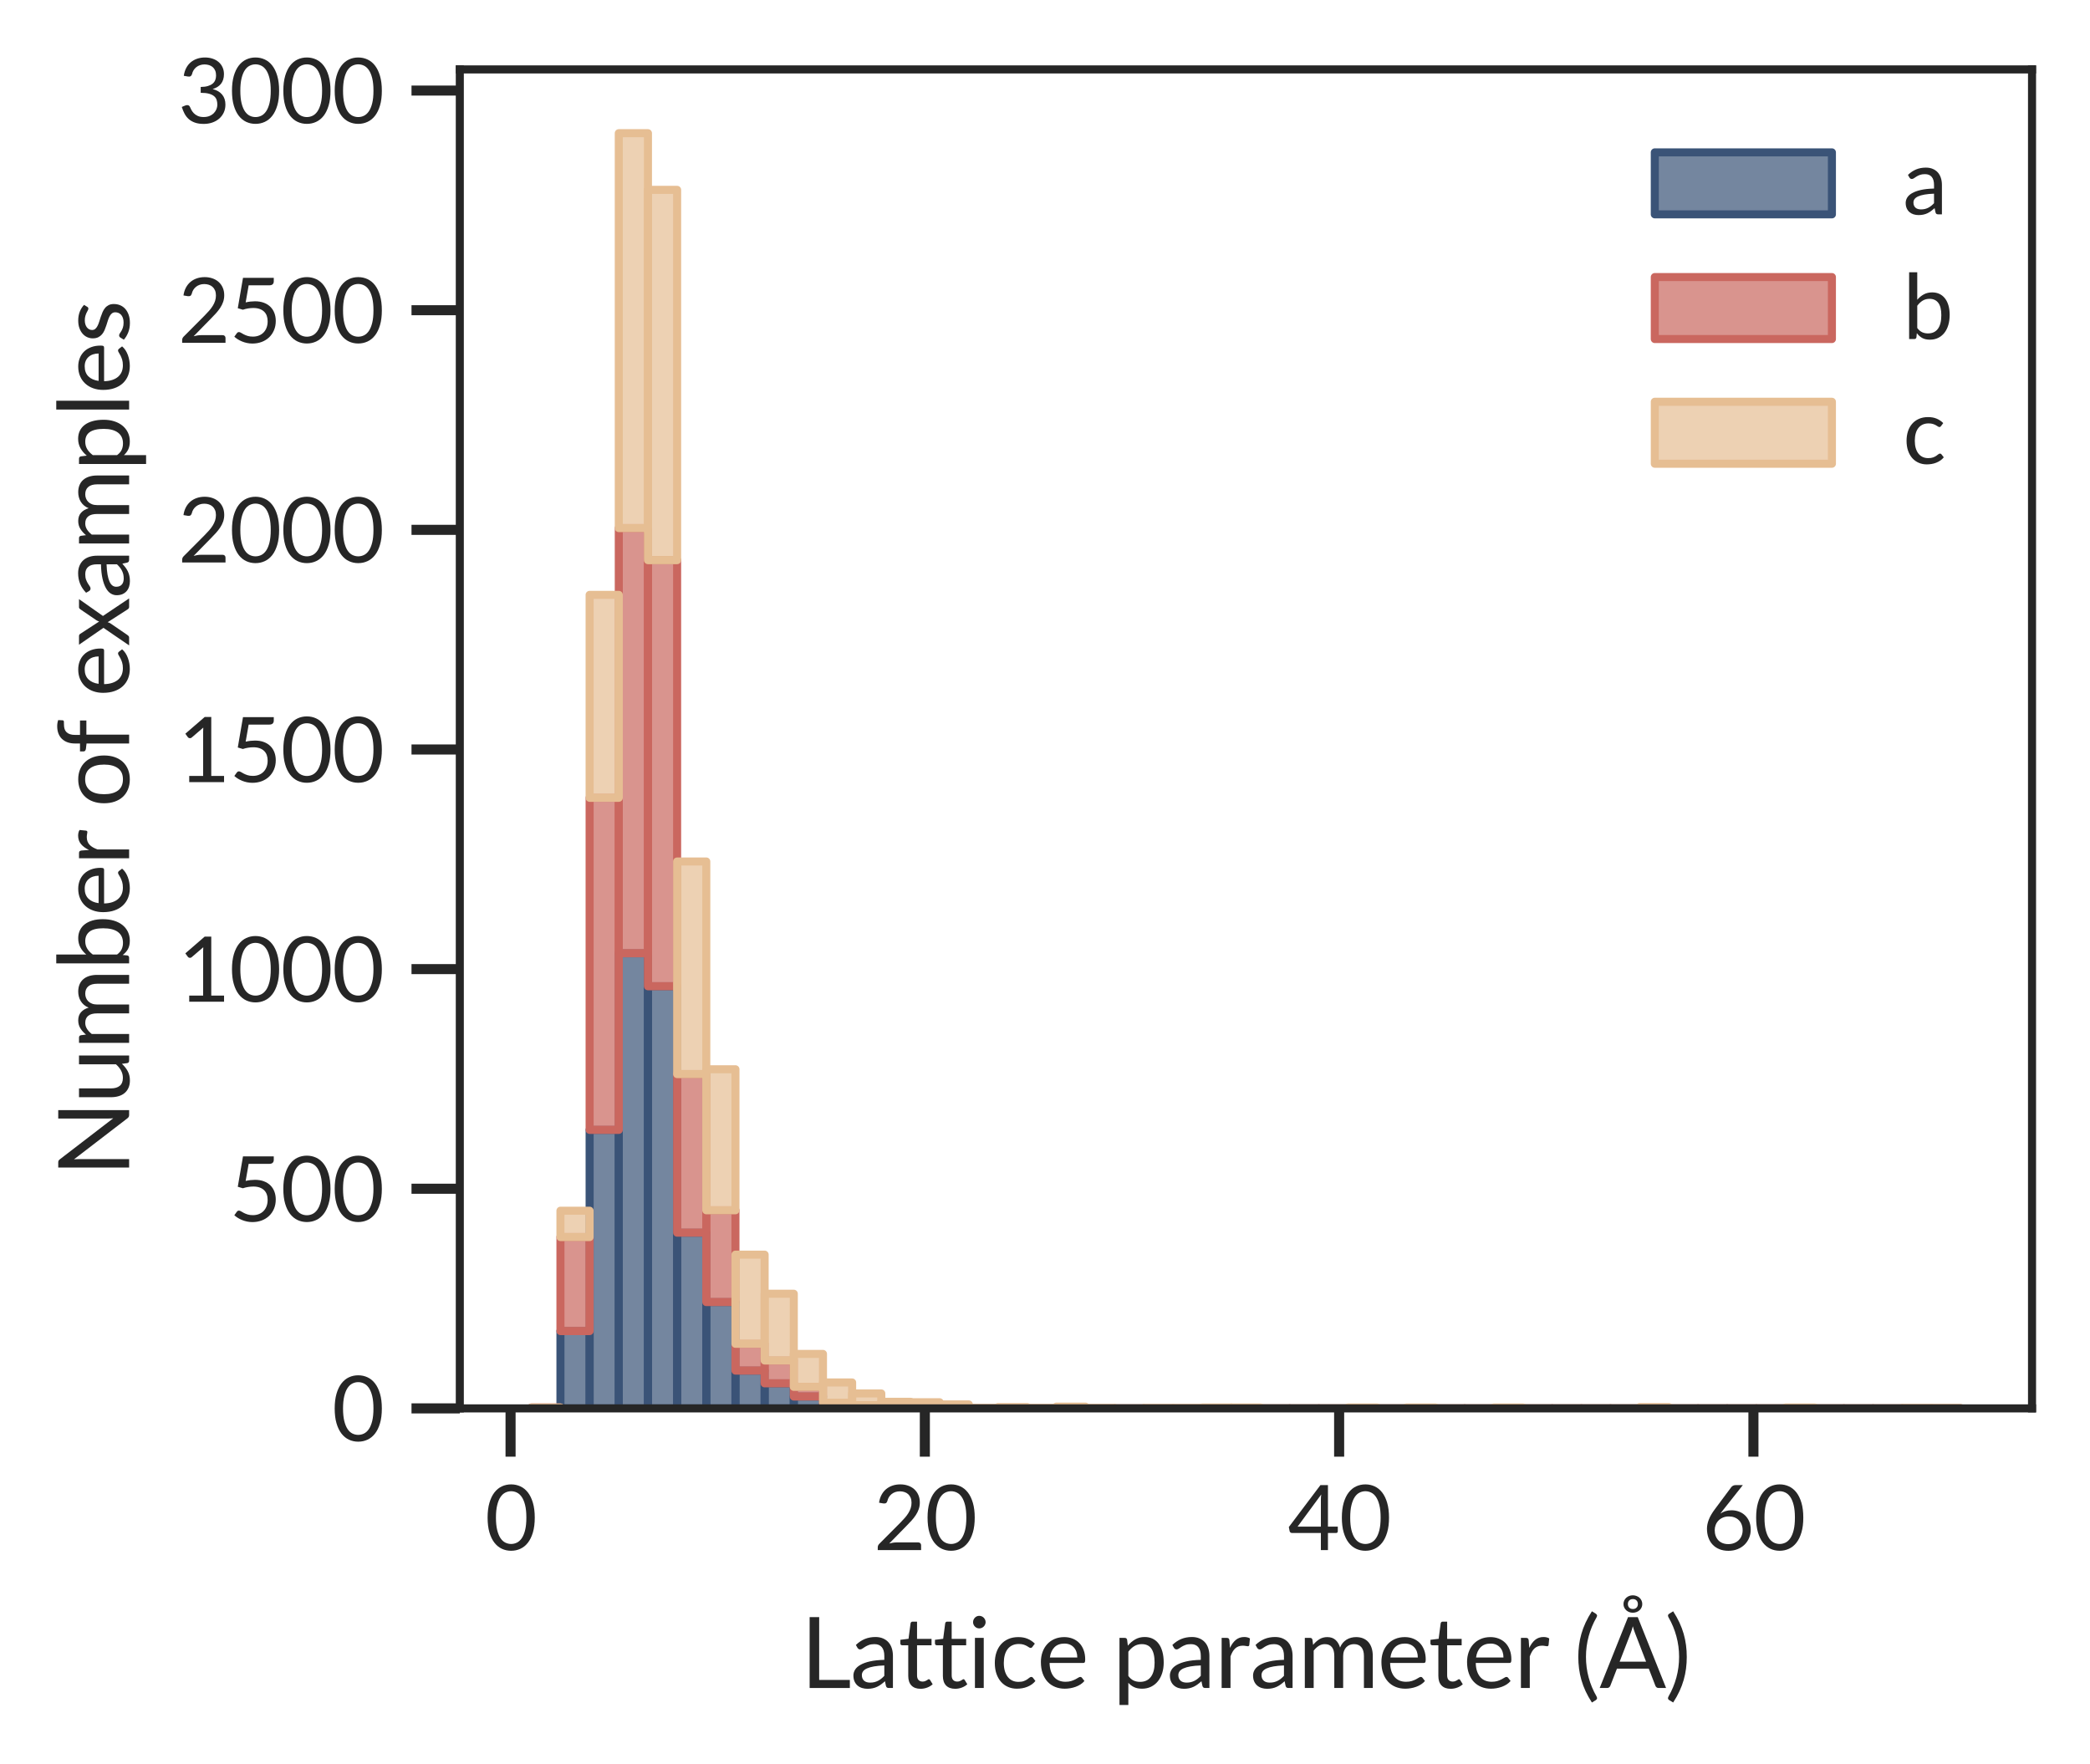 <?xml version="1.0" encoding="utf-8" standalone="no"?>
<!DOCTYPE svg PUBLIC "-//W3C//DTD SVG 1.1//EN"
  "http://www.w3.org/Graphics/SVG/1.1/DTD/svg11.dtd">
<svg xmlns:xlink="http://www.w3.org/1999/xlink" width="259.618pt" height="219.073pt" viewBox="0 0 259.618 219.073" xmlns="http://www.w3.org/2000/svg" version="1.1">
 <defs>
  <style type="text/css">*{stroke-linejoin: round; stroke-linecap: butt}</style>
 </defs>
 <g id="figure_1">
  <g id="patch_1">
   <path d="M 0 219.073 
L 259.618 219.073 
L 259.618 0 
L 0 0 
z
" style="fill: #ffffff"/>
  </g>
  <g id="axes_1">
   <g id="patch_2">
    <path d="M 57.117 174.944 
L 252.417 174.944 
L 252.417 8.624 
L 57.117 8.624 
z
" style="fill: #ffffff"/>
   </g>
   <g id="matplotlib.axis_1">
    <g id="xtick_1">
     <g id="line2d_1">
      <defs>
       <path id="me443a55cf1" d="M 0 0 
L 0 6 
" style="stroke: #262626; stroke-width: 1.25"/>
      </defs>
      <g>
       <use xlink:href="#me443a55cf1" x="63.422" y="174.944" style="fill: #262626; stroke: #262626; stroke-width: 1.25"/>
      </g>
     </g>
     <g id="text_1">
      <!-- 0 -->
      <g style="fill: #262626" transform="translate(60.232 192.546) scale(0.11 -0.11)">
       <defs>
        <path id="Lato-Regular-30" d="M 3520 2291 
Q 3520 1690 3390 1250 
Q 3261 810 3037 522 
Q 2813 234 2507 93 
Q 2202 -48 1853 -48 
Q 1501 -48 1198 93 
Q 896 234 672 522 
Q 448 810 320 1250 
Q 192 1690 192 2291 
Q 192 2893 320 3334 
Q 448 3776 672 4065 
Q 896 4355 1198 4496 
Q 1501 4637 1853 4637 
Q 2202 4637 2507 4496 
Q 2813 4355 3037 4065 
Q 3261 3776 3390 3334 
Q 3520 2893 3520 2291 
z
M 2928 2291 
Q 2928 2816 2840 3173 
Q 2752 3530 2603 3747 
Q 2454 3965 2259 4059 
Q 2064 4154 1853 4154 
Q 1642 4154 1446 4059 
Q 1251 3965 1104 3747 
Q 957 3530 869 3173 
Q 781 2816 781 2291 
Q 781 1766 869 1411 
Q 957 1056 1104 838 
Q 1251 621 1446 526 
Q 1642 432 1853 432 
Q 2064 432 2259 526 
Q 2454 621 2603 838 
Q 2752 1056 2840 1411 
Q 2928 1766 2928 2291 
z
" transform="scale(0.016)"/>
       </defs>
       <use xlink:href="#Lato-Regular-30"/>
      </g>
     </g>
    </g>
    <g id="xtick_2">
     <g id="line2d_2">
      <g>
       <use xlink:href="#me443a55cf1" x="114.884" y="174.944" style="fill: #262626; stroke: #262626; stroke-width: 1.25"/>
      </g>
     </g>
     <g id="text_2">
      <!-- 20 -->
      <g style="fill: #262626" transform="translate(108.504 192.546) scale(0.11 -0.11)">
       <defs>
        <path id="Lato-Regular-32" d="M 1891 4637 
Q 2182 4637 2435 4550 
Q 2688 4464 2873 4299 
Q 3059 4134 3164 3897 
Q 3270 3661 3270 3360 
Q 3270 3104 3193 2885 
Q 3117 2666 2985 2467 
Q 2854 2269 2683 2080 
Q 2512 1891 2320 1699 
L 1110 464 
Q 1238 499 1369 520 
Q 1501 541 1622 541 
L 3158 541 
Q 3251 541 3305 486 
Q 3360 432 3360 346 
L 3360 0 
L 301 0 
L 301 195 
Q 301 256 326 320 
Q 352 384 406 438 
L 1875 1914 
Q 2058 2099 2208 2270 
Q 2358 2442 2464 2614 
Q 2570 2787 2627 2964 
Q 2685 3142 2685 3344 
Q 2685 3546 2621 3698 
Q 2557 3850 2446 3949 
Q 2336 4048 2185 4097 
Q 2035 4147 1862 4147 
Q 1686 4147 1539 4096 
Q 1392 4045 1278 3953 
Q 1165 3862 1088 3737 
Q 1011 3613 979 3462 
Q 941 3350 875 3313 
Q 810 3277 691 3293 
L 394 3344 
Q 438 3658 568 3899 
Q 698 4141 894 4304 
Q 1091 4467 1344 4552 
Q 1597 4637 1891 4637 
z
" transform="scale(0.016)"/>
       </defs>
       <use xlink:href="#Lato-Regular-32"/>
       <use xlink:href="#Lato-Regular-30" x="58"/>
      </g>
     </g>
    </g>
    <g id="xtick_3">
     <g id="line2d_3">
      <g>
       <use xlink:href="#me443a55cf1" x="166.347" y="174.944" style="fill: #262626; stroke: #262626; stroke-width: 1.25"/>
      </g>
     </g>
     <g id="text_3">
      <!-- 40 -->
      <g style="fill: #262626" transform="translate(159.967 192.546) scale(0.11 -0.11)">
       <defs>
        <path id="Lato-Regular-34" d="M 2835 1654 
L 3530 1654 
L 3530 1328 
Q 3530 1277 3499 1241 
Q 3469 1206 3405 1206 
L 2835 1206 
L 2835 0 
L 2336 0 
L 2336 1206 
L 301 1206 
Q 237 1206 190 1243 
Q 144 1280 131 1334 
L 74 1626 
L 2304 4586 
L 2835 4586 
L 2835 1654 
z
M 2336 3546 
Q 2336 3629 2341 3726 
Q 2346 3824 2362 3926 
L 691 1654 
L 2336 1654 
L 2336 3546 
z
" transform="scale(0.016)"/>
       </defs>
       <use xlink:href="#Lato-Regular-34"/>
       <use xlink:href="#Lato-Regular-30" x="58"/>
      </g>
     </g>
    </g>
    <g id="xtick_4">
     <g id="line2d_4">
      <g>
       <use xlink:href="#me443a55cf1" x="217.809" y="174.944" style="fill: #262626; stroke: #262626; stroke-width: 1.25"/>
      </g>
     </g>
     <g id="text_4">
      <!-- 60 -->
      <g style="fill: #262626" transform="translate(211.429 192.546) scale(0.11 -0.11)">
       <defs>
        <path id="Lato-Regular-36" d="M 1517 2867 
Q 1453 2790 1398 2716 
Q 1344 2643 1290 2573 
Q 1453 2685 1649 2747 
Q 1846 2810 2077 2810 
Q 2355 2810 2601 2718 
Q 2848 2627 3032 2452 
Q 3216 2278 3325 2024 
Q 3434 1770 3434 1443 
Q 3434 1126 3318 854 
Q 3203 582 2996 380 
Q 2790 179 2500 64 
Q 2211 -51 1862 -51 
Q 1517 -51 1235 59 
Q 954 170 757 373 
Q 560 576 453 865 
Q 346 1155 346 1514 
Q 346 1814 478 2155 
Q 611 2496 902 2883 
L 2067 4448 
Q 2112 4506 2190 4546 
Q 2269 4586 2371 4586 
L 2877 4586 
L 1517 2867 
z
M 893 1414 
Q 893 1194 957 1011 
Q 1021 829 1144 697 
Q 1267 566 1444 494 
Q 1622 422 1850 422 
Q 2080 422 2267 496 
Q 2454 570 2587 701 
Q 2720 832 2792 1011 
Q 2864 1190 2864 1402 
Q 2864 1626 2793 1806 
Q 2723 1987 2593 2113 
Q 2464 2240 2285 2307 
Q 2106 2374 1891 2374 
Q 1661 2374 1475 2296 
Q 1290 2218 1160 2085 
Q 1030 1952 961 1777 
Q 893 1603 893 1414 
z
" transform="scale(0.016)"/>
       </defs>
       <use xlink:href="#Lato-Regular-36"/>
       <use xlink:href="#Lato-Regular-30" x="58"/>
      </g>
     </g>
    </g>
    <g id="text_5">
     <!-- Lattice parameter $(\AA)$ -->
     <g style="fill: #262626" transform="translate(99.448 209.713) scale(0.12 -0.12)">
      <defs>
       <path id="Lato-Regular-4c" d="M 1203 522 
L 3187 522 
L 3187 0 
L 586 0 
L 586 4586 
L 1203 4586 
L 1203 522 
z
" transform="scale(0.016)"/>
       <path id="Lato-Regular-61" d="M 2512 0 
Q 2429 0 2384 27 
Q 2339 54 2314 134 
L 2250 438 
Q 2122 323 1998 232 
Q 1875 141 1742 78 
Q 1610 16 1458 -17 
Q 1306 -51 1120 -51 
Q 931 -51 764 1 
Q 598 54 475 160 
Q 352 266 280 427 
Q 208 589 208 810 
Q 208 1002 313 1179 
Q 419 1357 656 1494 
Q 893 1632 1273 1720 
Q 1654 1808 2208 1821 
L 2208 2074 
Q 2208 2451 2045 2644 
Q 1882 2838 1568 2838 
Q 1357 2838 1214 2785 
Q 1072 2733 968 2667 
Q 864 2602 789 2549 
Q 714 2496 640 2496 
Q 582 2496 540 2526 
Q 499 2557 470 2602 
L 368 2784 
Q 637 3043 947 3171 
Q 1258 3299 1635 3299 
Q 1907 3299 2118 3209 
Q 2330 3120 2474 2960 
Q 2618 2800 2691 2573 
Q 2765 2346 2765 2074 
L 2765 0 
L 2512 0 
z
M 1290 349 
Q 1440 349 1565 379 
Q 1690 410 1800 466 
Q 1910 522 2011 603 
Q 2112 685 2208 787 
L 2208 1459 
Q 1814 1446 1537 1396 
Q 1261 1347 1086 1267 
Q 912 1187 833 1078 
Q 755 970 755 835 
Q 755 707 796 614 
Q 838 522 910 462 
Q 982 403 1080 376 
Q 1178 349 1290 349 
z
" transform="scale(0.016)"/>
       <path id="Lato-Regular-74" d="M 1446 -51 
Q 1062 -51 856 163 
Q 650 378 650 781 
L 650 2765 
L 259 2765 
Q 208 2765 173 2795 
Q 138 2826 138 2890 
L 138 3117 
L 669 3184 
L 800 4186 
Q 810 4234 843 4264 
Q 877 4294 931 4294 
L 1219 4294 
L 1219 3178 
L 2157 3178 
L 2157 2765 
L 1219 2765 
L 1219 819 
Q 1219 614 1318 515 
Q 1418 416 1574 416 
Q 1664 416 1729 440 
Q 1795 464 1843 493 
Q 1891 522 1924 546 
Q 1958 570 1984 570 
Q 2029 570 2064 515 
L 2230 243 
Q 2083 106 1875 27 
Q 1667 -51 1446 -51 
z
" transform="scale(0.016)"/>
       <path id="Lato-Regular-69" d="M 1053 3242 
L 1053 0 
L 483 0 
L 483 3242 
L 1053 3242 
z
M 1174 4259 
Q 1174 4176 1140 4104 
Q 1107 4032 1051 3976 
Q 995 3920 920 3888 
Q 845 3856 762 3856 
Q 678 3856 606 3888 
Q 534 3920 480 3976 
Q 426 4032 394 4104 
Q 362 4176 362 4259 
Q 362 4342 394 4417 
Q 426 4493 480 4549 
Q 534 4605 606 4637 
Q 678 4669 762 4669 
Q 845 4669 920 4637 
Q 995 4605 1051 4549 
Q 1107 4493 1140 4417 
Q 1174 4342 1174 4259 
z
" transform="scale(0.016)"/>
       <path id="Lato-Regular-63" d="M 2707 2666 
Q 2682 2630 2656 2611 
Q 2630 2592 2586 2592 
Q 2538 2592 2480 2632 
Q 2422 2672 2337 2720 
Q 2253 2768 2129 2808 
Q 2006 2848 1827 2848 
Q 1587 2848 1404 2763 
Q 1222 2678 1099 2518 
Q 976 2358 913 2131 
Q 851 1904 851 1622 
Q 851 1328 918 1099 
Q 986 870 1109 715 
Q 1232 560 1406 478 
Q 1581 397 1798 397 
Q 2006 397 2140 446 
Q 2275 496 2363 557 
Q 2451 618 2510 667 
Q 2570 717 2627 717 
Q 2698 717 2736 662 
L 2896 454 
Q 2790 323 2656 230 
Q 2522 138 2366 75 
Q 2211 13 2041 -16 
Q 1872 -45 1696 -45 
Q 1392 -45 1131 67 
Q 870 179 678 392 
Q 486 605 377 915 
Q 269 1226 269 1622 
Q 269 1984 369 2291 
Q 470 2598 664 2820 
Q 858 3043 1141 3168 
Q 1424 3293 1792 3293 
Q 2134 3293 2395 3182 
Q 2656 3072 2858 2870 
L 2707 2666 
z
" transform="scale(0.016)"/>
       <path id="Lato-Regular-65" d="M 1779 3293 
Q 2070 3293 2318 3195 
Q 2566 3098 2747 2914 
Q 2928 2730 3030 2459 
Q 3133 2189 3133 1843 
Q 3133 1709 3104 1664 
Q 3075 1619 2995 1619 
L 829 1619 
Q 835 1312 912 1085 
Q 989 858 1123 706 
Q 1258 554 1443 478 
Q 1629 403 1859 403 
Q 2074 403 2229 452 
Q 2384 502 2496 560 
Q 2608 618 2683 667 
Q 2758 717 2813 717 
Q 2883 717 2922 662 
L 3082 454 
Q 2976 326 2829 232 
Q 2682 138 2514 77 
Q 2346 16 2166 -14 
Q 1987 -45 1811 -45 
Q 1475 -45 1192 68 
Q 909 182 702 401 
Q 496 621 381 944 
Q 266 1267 266 1686 
Q 266 2026 370 2320 
Q 474 2614 669 2830 
Q 864 3046 1145 3169 
Q 1427 3293 1779 3293 
z
M 1792 2874 
Q 1379 2874 1142 2635 
Q 906 2397 848 1974 
L 2621 1974 
Q 2621 2173 2565 2337 
Q 2509 2502 2401 2622 
Q 2294 2742 2140 2808 
Q 1987 2874 1792 2874 
z
" transform="scale(0.016)"/>
       <path id="Lato-Regular-20" transform="scale(0.016)"/>
       <path id="Lato-Regular-70" d="M 451 -1098 
L 451 3242 
L 794 3242 
Q 915 3242 944 3123 
L 992 2739 
Q 1200 2992 1469 3145 
Q 1738 3299 2083 3299 
Q 2365 3299 2592 3192 
Q 2819 3085 2979 2875 
Q 3139 2666 3225 2355 
Q 3312 2045 3312 1642 
Q 3312 1283 3216 974 
Q 3120 666 2939 440 
Q 2758 214 2497 84 
Q 2237 -45 1910 -45 
Q 1613 -45 1400 54 
Q 1187 154 1024 336 
L 1024 -1098 
L 451 -1098 
z
M 1898 2838 
Q 1619 2838 1409 2710 
Q 1200 2582 1024 2349 
L 1024 781 
Q 1178 570 1365 483 
Q 1552 397 1782 397 
Q 2237 397 2480 720 
Q 2723 1043 2723 1642 
Q 2723 1958 2667 2185 
Q 2611 2413 2505 2558 
Q 2400 2704 2246 2771 
Q 2093 2838 1898 2838 
z
" transform="scale(0.016)"/>
       <path id="Lato-Regular-72" d="M 451 0 
L 451 3242 
L 778 3242 
Q 870 3242 905 3206 
Q 941 3171 954 3085 
L 989 2592 
Q 1142 2925 1368 3112 
Q 1594 3299 1917 3299 
Q 2019 3299 2113 3276 
Q 2208 3254 2282 3206 
L 2240 2781 
Q 2221 2701 2144 2701 
Q 2099 2701 2012 2720 
Q 1926 2739 1818 2739 
Q 1664 2739 1542 2692 
Q 1421 2646 1326 2558 
Q 1232 2470 1158 2342 
Q 1085 2214 1024 2048 
L 1024 0 
L 451 0 
z
" transform="scale(0.016)"/>
       <path id="Lato-Regular-6d" d="M 451 0 
L 451 3242 
L 794 3242 
Q 915 3242 944 3123 
L 986 2790 
Q 1165 3011 1389 3152 
Q 1613 3293 1907 3293 
Q 2234 3293 2437 3110 
Q 2640 2928 2730 2618 
Q 2800 2794 2910 2922 
Q 3021 3050 3158 3133 
Q 3296 3216 3451 3254 
Q 3606 3293 3766 3293 
Q 4022 3293 4222 3211 
Q 4422 3130 4561 2973 
Q 4701 2816 4774 2587 
Q 4848 2358 4848 2064 
L 4848 0 
L 4275 0 
L 4275 2064 
Q 4275 2445 4108 2641 
Q 3942 2838 3629 2838 
Q 3488 2838 3361 2788 
Q 3235 2739 3139 2643 
Q 3043 2547 2987 2401 
Q 2931 2256 2931 2064 
L 2931 0 
L 2358 0 
L 2358 2064 
Q 2358 2454 2201 2646 
Q 2045 2838 1744 2838 
Q 1533 2838 1353 2724 
Q 1174 2611 1024 2416 
L 1024 0 
L 451 0 
z
" transform="scale(0.016)"/>
       <path id="Lato-Regular-28" d="M 784 2013 
Q 784 1328 958 681 
Q 1133 35 1469 -547 
Q 1520 -646 1494 -699 
Q 1469 -752 1421 -784 
L 1168 -938 
Q 928 -570 760 -208 
Q 592 154 488 518 
Q 384 883 336 1252 
Q 288 1622 288 2013 
Q 288 2400 336 2771 
Q 384 3142 488 3505 
Q 592 3869 760 4230 
Q 928 4592 1168 4963 
L 1421 4806 
Q 1469 4774 1494 4721 
Q 1520 4669 1469 4573 
Q 1133 3990 958 3344 
Q 784 2698 784 2013 
z
" transform="scale(0.016)"/>
       <path id="Lato-Regular-c5" d="M 19 0 
L 19 0 
z
M 4314 0 
L 3834 0 
Q 3750 0 3699 41 
Q 3648 83 3622 147 
L 3194 1254 
L 1136 1254 
L 707 147 
Q 688 90 633 45 
Q 579 0 499 0 
L 19 0 
L 1853 4586 
L 2480 4586 
L 4314 0 
z
M 1309 1702 
L 3021 1702 
L 2301 3568 
Q 2266 3651 2232 3760 
Q 2198 3869 2163 3994 
Q 2131 3869 2097 3758 
Q 2064 3648 2029 3565 
L 1309 1702 
z
M 1558 5430 
Q 1558 5555 1608 5660 
Q 1658 5766 1739 5840 
Q 1821 5914 1929 5955 
Q 2038 5997 2160 5997 
Q 2285 5997 2397 5955 
Q 2509 5914 2592 5840 
Q 2675 5766 2724 5660 
Q 2774 5555 2774 5430 
Q 2774 5306 2724 5203 
Q 2675 5101 2592 5027 
Q 2509 4954 2397 4912 
Q 2285 4870 2160 4870 
Q 2038 4870 1929 4912 
Q 1821 4954 1739 5027 
Q 1658 5101 1608 5203 
Q 1558 5306 1558 5430 
z
M 1843 5430 
Q 1843 5290 1929 5200 
Q 2016 5110 2170 5110 
Q 2314 5110 2402 5200 
Q 2490 5290 2490 5430 
Q 2490 5574 2402 5664 
Q 2314 5754 2170 5754 
Q 2016 5754 1929 5664 
Q 1843 5574 1843 5430 
z
" transform="scale(0.016)"/>
       <path id="Lato-Regular-29" d="M 925 2013 
Q 925 2698 750 3344 
Q 576 3990 240 4573 
Q 214 4621 208 4657 
Q 202 4694 211 4721 
Q 221 4749 241 4769 
Q 262 4790 288 4806 
L 541 4963 
Q 781 4592 949 4230 
Q 1117 3869 1221 3505 
Q 1325 3142 1373 2771 
Q 1421 2400 1421 2013 
Q 1421 1622 1373 1252 
Q 1325 883 1221 518 
Q 1117 154 949 -208 
Q 781 -570 541 -938 
L 288 -784 
Q 262 -768 241 -747 
Q 221 -726 211 -699 
Q 202 -672 208 -633 
Q 214 -595 240 -547 
Q 576 35 750 681 
Q 925 1328 925 2013 
z
" transform="scale(0.016)"/>
      </defs>
      <use xlink:href="#Lato-Regular-4c" transform="translate(0 0.297)"/>
      <use xlink:href="#Lato-Regular-61" transform="translate(51.35 0.297)"/>
      <use xlink:href="#Lato-Regular-74" transform="translate(101.05 0.297)"/>
      <use xlink:href="#Lato-Regular-74" transform="translate(136.9 0.297)"/>
      <use xlink:href="#Lato-Regular-69" transform="translate(172.75 0.297)"/>
      <use xlink:href="#Lato-Regular-63" transform="translate(196.75 0.297)"/>
      <use xlink:href="#Lato-Regular-65" transform="translate(244.5 0.297)"/>
      <use xlink:href="#Lato-Regular-20" transform="translate(297.3 0.297)"/>
      <use xlink:href="#Lato-Regular-70" transform="translate(322.9 0.297)"/>
      <use xlink:href="#Lato-Regular-61" transform="translate(378.95 0.297)"/>
      <use xlink:href="#Lato-Regular-72" transform="translate(428.65 0.297)"/>
      <use xlink:href="#Lato-Regular-61" transform="translate(465.05 0.297)"/>
      <use xlink:href="#Lato-Regular-6d" transform="translate(514.75 0.297)"/>
      <use xlink:href="#Lato-Regular-65" transform="translate(597 0.297)"/>
      <use xlink:href="#Lato-Regular-74" transform="translate(649.8 0.297)"/>
      <use xlink:href="#Lato-Regular-65" transform="translate(685.65 0.297)"/>
      <use xlink:href="#Lato-Regular-72" transform="translate(738.45 0.297)"/>
      <use xlink:href="#Lato-Regular-20" transform="translate(774.85 0.297)"/>
      <use xlink:href="#Lato-Regular-28" transform="translate(800.45 0.297)"/>
      <use xlink:href="#Lato-Regular-c5" transform="translate(826.9 0.297)"/>
      <use xlink:href="#Lato-Regular-29" transform="translate(894.6 0.297)"/>
     </g>
    </g>
   </g>
   <g id="matplotlib.axis_2">
    <g id="ytick_1">
     <g id="line2d_5">
      <defs>
       <path id="m52eb1e53ba" d="M 0 0 
L -6 0 
" style="stroke: #262626; stroke-width: 1.25"/>
      </defs>
      <g>
       <use xlink:href="#m52eb1e53ba" x="57.117" y="174.944" style="fill: #262626; stroke: #262626; stroke-width: 1.25"/>
      </g>
     </g>
     <g id="text_6">
      <!-- 0 -->
      <g style="fill: #262626" transform="translate(41.237 178.995) scale(0.11 -0.11)">
       <use xlink:href="#Lato-Regular-30"/>
      </g>
     </g>
    </g>
    <g id="ytick_2">
     <g id="line2d_6">
      <g>
       <use xlink:href="#m52eb1e53ba" x="57.117" y="147.662" style="fill: #262626; stroke: #262626; stroke-width: 1.25"/>
      </g>
     </g>
     <g id="text_7">
      <!-- 500 -->
      <g style="fill: #262626" transform="translate(28.477 151.713) scale(0.11 -0.11)">
       <defs>
        <path id="Lato-Regular-35" d="M 3142 4336 
Q 3142 4214 3067 4136 
Q 2992 4058 2810 4058 
L 1370 4058 
L 1158 2854 
Q 1341 2896 1502 2913 
Q 1664 2931 1818 2931 
Q 2176 2931 2451 2825 
Q 2726 2720 2910 2534 
Q 3094 2349 3188 2096 
Q 3283 1843 3283 1546 
Q 3283 1181 3156 886 
Q 3030 592 2808 382 
Q 2586 173 2285 61 
Q 1984 -51 1635 -51 
Q 1434 -51 1248 -11 
Q 1062 29 900 96 
Q 739 163 601 249 
Q 464 336 358 432 
L 534 675 
Q 592 758 685 758 
Q 749 758 829 708 
Q 909 659 1024 598 
Q 1139 538 1294 488 
Q 1450 438 1664 438 
Q 1904 438 2096 515 
Q 2288 592 2425 734 
Q 2563 877 2636 1075 
Q 2710 1274 2710 1520 
Q 2710 1734 2648 1907 
Q 2586 2080 2459 2201 
Q 2333 2323 2144 2390 
Q 1955 2458 1702 2458 
Q 1530 2458 1342 2429 
Q 1155 2400 960 2336 
L 602 2442 
L 970 4586 
L 3142 4586 
L 3142 4336 
z
" transform="scale(0.016)"/>
       </defs>
       <use xlink:href="#Lato-Regular-35"/>
       <use xlink:href="#Lato-Regular-30" x="58"/>
       <use xlink:href="#Lato-Regular-30" x="116"/>
      </g>
     </g>
    </g>
    <g id="ytick_3">
     <g id="line2d_7">
      <g>
       <use xlink:href="#m52eb1e53ba" x="57.117" y="120.38" style="fill: #262626; stroke: #262626; stroke-width: 1.25"/>
      </g>
     </g>
     <g id="text_8">
      <!-- 1000 -->
      <g style="fill: #262626" transform="translate(22.098 124.431) scale(0.11 -0.11)">
       <defs>
        <path id="Lato-Regular-31" d="M 800 435 
L 1782 435 
L 1782 3562 
Q 1782 3696 1792 3846 
L 976 3146 
Q 934 3110 892 3102 
Q 851 3094 816 3100 
Q 781 3107 750 3126 
Q 720 3146 704 3168 
L 525 3414 
L 1891 4595 
L 2355 4595 
L 2355 435 
L 3258 435 
L 3258 0 
L 800 0 
L 800 435 
z
" transform="scale(0.016)"/>
       </defs>
       <use xlink:href="#Lato-Regular-31"/>
       <use xlink:href="#Lato-Regular-30" x="58"/>
       <use xlink:href="#Lato-Regular-30" x="116"/>
       <use xlink:href="#Lato-Regular-30" x="174"/>
      </g>
     </g>
    </g>
    <g id="ytick_4">
     <g id="line2d_8">
      <g>
       <use xlink:href="#m52eb1e53ba" x="57.117" y="93.097" style="fill: #262626; stroke: #262626; stroke-width: 1.25"/>
      </g>
     </g>
     <g id="text_9">
      <!-- 1500 -->
      <g style="fill: #262626" transform="translate(22.098 97.149) scale(0.11 -0.11)">
       <use xlink:href="#Lato-Regular-31"/>
       <use xlink:href="#Lato-Regular-35" x="58"/>
       <use xlink:href="#Lato-Regular-30" x="116"/>
       <use xlink:href="#Lato-Regular-30" x="174"/>
      </g>
     </g>
    </g>
    <g id="ytick_5">
     <g id="line2d_9">
      <g>
       <use xlink:href="#m52eb1e53ba" x="57.117" y="65.815" style="fill: #262626; stroke: #262626; stroke-width: 1.25"/>
      </g>
     </g>
     <g id="text_10">
      <!-- 2000 -->
      <g style="fill: #262626" transform="translate(22.098 69.866) scale(0.11 -0.11)">
       <use xlink:href="#Lato-Regular-32"/>
       <use xlink:href="#Lato-Regular-30" x="58"/>
       <use xlink:href="#Lato-Regular-30" x="116"/>
       <use xlink:href="#Lato-Regular-30" x="174"/>
      </g>
     </g>
    </g>
    <g id="ytick_6">
     <g id="line2d_10">
      <g>
       <use xlink:href="#m52eb1e53ba" x="57.117" y="38.533" style="fill: #262626; stroke: #262626; stroke-width: 1.25"/>
      </g>
     </g>
     <g id="text_11">
      <!-- 2500 -->
      <g style="fill: #262626" transform="translate(22.098 42.584) scale(0.11 -0.11)">
       <use xlink:href="#Lato-Regular-32"/>
       <use xlink:href="#Lato-Regular-35" x="58"/>
       <use xlink:href="#Lato-Regular-30" x="116"/>
       <use xlink:href="#Lato-Regular-30" x="174"/>
      </g>
     </g>
    </g>
    <g id="ytick_7">
     <g id="line2d_11">
      <g>
       <use xlink:href="#m52eb1e53ba" x="57.117" y="11.251" style="fill: #262626; stroke: #262626; stroke-width: 1.25"/>
      </g>
     </g>
     <g id="text_12">
      <!-- 3000 -->
      <g style="fill: #262626" transform="translate(22.098 15.302) scale(0.11 -0.11)">
       <defs>
        <path id="Lato-Regular-33" d="M 1914 4637 
Q 2205 4637 2451 4553 
Q 2698 4470 2875 4316 
Q 3053 4163 3152 3945 
Q 3251 3728 3251 3462 
Q 3251 3245 3195 3073 
Q 3139 2902 3035 2772 
Q 2931 2643 2784 2553 
Q 2637 2464 2454 2410 
Q 2902 2291 3128 2012 
Q 3354 1734 3354 1315 
Q 3354 998 3234 745 
Q 3114 493 2906 315 
Q 2698 138 2421 43 
Q 2144 -51 1827 -51 
Q 1462 -51 1203 40 
Q 944 131 765 291 
Q 586 451 470 670 
Q 355 890 275 1146 
L 522 1248 
Q 618 1290 709 1270 
Q 800 1251 842 1165 
Q 883 1075 945 950 
Q 1008 826 1117 710 
Q 1226 595 1394 515 
Q 1562 435 1821 435 
Q 2061 435 2241 513 
Q 2422 592 2542 717 
Q 2662 842 2723 995 
Q 2784 1149 2784 1299 
Q 2784 1485 2736 1638 
Q 2688 1792 2557 1904 
Q 2426 2016 2197 2080 
Q 1968 2144 1610 2144 
L 1610 2557 
Q 1904 2560 2110 2621 
Q 2317 2682 2446 2787 
Q 2576 2893 2635 3040 
Q 2694 3187 2694 3366 
Q 2694 3565 2632 3712 
Q 2570 3859 2461 3955 
Q 2352 4051 2203 4099 
Q 2054 4147 1882 4147 
Q 1709 4147 1560 4096 
Q 1411 4045 1297 3953 
Q 1184 3862 1107 3737 
Q 1030 3613 998 3462 
Q 957 3350 894 3313 
Q 832 3277 714 3293 
L 416 3344 
Q 461 3658 589 3899 
Q 717 4141 913 4304 
Q 1110 4467 1364 4552 
Q 1619 4637 1914 4637 
z
" transform="scale(0.016)"/>
       </defs>
       <use xlink:href="#Lato-Regular-33"/>
       <use xlink:href="#Lato-Regular-30" x="58"/>
       <use xlink:href="#Lato-Regular-30" x="116"/>
       <use xlink:href="#Lato-Regular-30" x="174"/>
      </g>
     </g>
    </g>
    <g id="text_13">
     <!-- Number of examples -->
     <g style="fill: #262626" transform="translate(16.039 146.152) rotate(-90) scale(0.12 -0.12)">
      <defs>
       <path id="Lato-Regular-4e" d="M 906 4586 
Q 947 4586 976 4581 
Q 1005 4576 1027 4565 
Q 1050 4554 1072 4533 
Q 1094 4512 1120 4480 
L 3773 1027 
Q 3766 1110 3761 1188 
Q 3757 1267 3757 1338 
L 3757 4586 
L 4301 4586 
L 4301 0 
L 3990 0 
Q 3917 0 3867 25 
Q 3818 51 3770 112 
L 1117 3565 
Q 1123 3485 1126 3408 
Q 1130 3331 1130 3267 
L 1130 0 
L 586 0 
L 586 4586 
L 906 4586 
L 906 4586 
z
" transform="scale(0.016)"/>
       <path id="Lato-Regular-75" d="M 989 3242 
L 989 1174 
Q 989 806 1157 604 
Q 1325 403 1670 403 
Q 1920 403 2141 521 
Q 2362 640 2547 851 
L 2547 3242 
L 3117 3242 
L 3117 0 
L 2778 0 
Q 2656 0 2624 118 
L 2579 467 
Q 2368 234 2105 91 
Q 1843 -51 1504 -51 
Q 1238 -51 1035 37 
Q 832 125 694 285 
Q 557 445 488 672 
Q 419 899 419 1174 
L 419 3242 
L 989 3242 
z
" transform="scale(0.016)"/>
       <path id="Lato-Regular-62" d="M 451 0 
L 451 4714 
L 1024 4714 
L 1024 2771 
Q 1226 3011 1485 3152 
Q 1744 3293 2080 3293 
Q 2365 3293 2593 3184 
Q 2822 3075 2982 2868 
Q 3142 2662 3227 2368 
Q 3312 2074 3312 1706 
Q 3312 1312 3216 989 
Q 3120 666 2939 437 
Q 2758 208 2499 81 
Q 2240 -45 1917 -45 
Q 1597 -45 1377 75 
Q 1158 195 995 416 
L 966 122 
Q 941 0 819 0 
L 451 0 
z
M 1891 2838 
Q 1613 2838 1405 2710 
Q 1197 2582 1024 2349 
L 1024 781 
Q 1181 570 1368 483 
Q 1555 397 1779 397 
Q 2237 397 2480 720 
Q 2723 1043 2723 1683 
Q 2723 2278 2507 2558 
Q 2291 2838 1891 2838 
z
" transform="scale(0.016)"/>
       <path id="Lato-Regular-6f" d="M 1818 3293 
Q 2173 3293 2457 3174 
Q 2742 3056 2944 2838 
Q 3146 2621 3253 2312 
Q 3360 2003 3360 1622 
Q 3360 1238 3253 931 
Q 3146 624 2944 406 
Q 2742 189 2457 72 
Q 2173 -45 1818 -45 
Q 1459 -45 1172 72 
Q 886 189 684 406 
Q 483 624 376 931 
Q 269 1238 269 1622 
Q 269 2003 376 2312 
Q 483 2621 684 2838 
Q 886 3056 1172 3174 
Q 1459 3293 1818 3293 
z
M 1818 400 
Q 2298 400 2534 721 
Q 2771 1043 2771 1619 
Q 2771 2198 2534 2521 
Q 2298 2845 1818 2845 
Q 1574 2845 1393 2761 
Q 1213 2678 1093 2521 
Q 973 2365 913 2136 
Q 854 1907 854 1619 
Q 854 1043 1092 721 
Q 1331 400 1818 400 
z
" transform="scale(0.016)"/>
       <path id="Lato-Regular-66" d="M 662 0 
L 662 2755 
L 304 2797 
Q 237 2813 193 2846 
Q 150 2880 150 2944 
L 150 3178 
L 662 3178 
L 662 3491 
Q 662 3770 740 3986 
Q 819 4202 964 4350 
Q 1110 4499 1315 4576 
Q 1520 4653 1776 4653 
Q 1994 4653 2176 4589 
L 2163 4304 
Q 2157 4227 2078 4220 
Q 2000 4214 1869 4214 
Q 1722 4214 1602 4176 
Q 1482 4138 1395 4051 
Q 1309 3965 1262 3824 
Q 1216 3683 1216 3475 
L 1216 3178 
L 2150 3178 
L 2150 2765 
L 1235 2765 
L 1235 0 
L 662 0 
z
" transform="scale(0.016)"/>
       <path id="Lato-Regular-78" d="M 1210 1661 
L 118 3242 
L 666 3242 
Q 736 3242 768 3219 
Q 800 3197 826 3155 
L 1619 1939 
Q 1648 2029 1702 2118 
L 2400 3142 
Q 2429 3187 2462 3214 
Q 2496 3242 2544 3242 
L 3069 3242 
L 1978 1693 
L 3114 0 
L 2566 0 
Q 2496 0 2456 37 
Q 2416 74 2390 118 
L 1574 1389 
Q 1552 1296 1507 1222 
L 752 118 
Q 720 74 683 37 
Q 646 0 582 0 
L 74 0 
L 1210 1661 
z
" transform="scale(0.016)"/>
       <path id="Lato-Regular-6c" d="M 1040 4714 
L 1040 0 
L 470 0 
L 470 4714 
L 1040 4714 
z
" transform="scale(0.016)"/>
       <path id="Lato-Regular-73" d="M 2339 2707 
Q 2301 2637 2221 2637 
Q 2173 2637 2112 2672 
Q 2051 2707 1963 2750 
Q 1875 2794 1753 2830 
Q 1632 2867 1466 2867 
Q 1322 2867 1206 2830 
Q 1091 2794 1009 2730 
Q 928 2666 885 2581 
Q 842 2496 842 2397 
Q 842 2272 914 2189 
Q 986 2106 1104 2045 
Q 1222 1984 1372 1937 
Q 1523 1891 1681 1838 
Q 1840 1786 1990 1722 
Q 2141 1658 2259 1562 
Q 2378 1466 2450 1326 
Q 2522 1187 2522 992 
Q 2522 768 2442 577 
Q 2362 387 2205 248 
Q 2048 109 1821 29 
Q 1594 -51 1296 -51 
Q 957 -51 681 59 
Q 406 170 214 342 
L 349 560 
Q 374 602 409 624 
Q 445 646 499 646 
Q 557 646 621 601 
Q 685 557 776 502 
Q 867 448 998 403 
Q 1130 358 1325 358 
Q 1491 358 1616 401 
Q 1741 445 1824 518 
Q 1907 592 1947 688 
Q 1987 784 1987 893 
Q 1987 1027 1915 1115 
Q 1843 1203 1724 1265 
Q 1606 1328 1454 1374 
Q 1302 1421 1144 1472 
Q 986 1523 834 1588 
Q 682 1654 563 1753 
Q 445 1853 373 1998 
Q 301 2144 301 2352 
Q 301 2538 377 2709 
Q 454 2880 601 3009 
Q 749 3139 963 3216 
Q 1178 3293 1453 3293 
Q 1773 3293 2027 3192 
Q 2282 3091 2467 2915 
L 2339 2707 
z
" transform="scale(0.016)"/>
      </defs>
      <use xlink:href="#Lato-Regular-4e"/>
      <use xlink:href="#Lato-Regular-75" x="75.475"/>
      <use xlink:href="#Lato-Regular-6d" x="131.225"/>
      <use xlink:href="#Lato-Regular-62" x="213.475"/>
      <use xlink:href="#Lato-Regular-65" x="269.475"/>
      <use xlink:href="#Lato-Regular-72" x="322.275"/>
      <use xlink:href="#Lato-Regular-20" x="356.55"/>
      <use xlink:href="#Lato-Regular-6f" x="382.15"/>
      <use xlink:href="#Lato-Regular-66" x="437.725"/>
      <use xlink:href="#Lato-Regular-20" x="470.9"/>
      <use xlink:href="#Lato-Regular-65" x="496.5"/>
      <use xlink:href="#Lato-Regular-78" x="548.675"/>
      <use xlink:href="#Lato-Regular-61" x="598.475"/>
      <use xlink:href="#Lato-Regular-6d" x="648.175"/>
      <use xlink:href="#Lato-Regular-70" x="730.425"/>
      <use xlink:href="#Lato-Regular-6c" x="786.475"/>
      <use xlink:href="#Lato-Regular-65" x="810.075"/>
      <use xlink:href="#Lato-Regular-73" x="862.875"/>
     </g>
    </g>
   </g>
   <g id="patch_3">
    <path d="M 65.995 174.944 
L 69.618 174.944 
L 69.618 174.889 
L 65.995 174.889 
z
" clip-path="url(#p8c52621fd1)" style="fill: #3a5377; fill-opacity: 0.7; stroke: #3a5377; stroke-linejoin: miter"/>
   </g>
   <g id="patch_4">
    <path d="M 69.618 174.944 
L 73.242 174.944 
L 73.242 165.341 
L 69.618 165.341 
z
" clip-path="url(#p8c52621fd1)" style="fill: #3a5377; fill-opacity: 0.7; stroke: #3a5377; stroke-linejoin: miter"/>
   </g>
   <g id="patch_5">
    <path d="M 73.242 174.944 
L 76.865 174.944 
L 76.865 140.35 
L 73.242 140.35 
z
" clip-path="url(#p8c52621fd1)" style="fill: #3a5377; fill-opacity: 0.7; stroke: #3a5377; stroke-linejoin: miter"/>
   </g>
   <g id="patch_6">
    <path d="M 76.865 174.944 
L 80.488 174.944 
L 80.488 118.415 
L 76.865 118.415 
z
" clip-path="url(#p8c52621fd1)" style="fill: #3a5377; fill-opacity: 0.7; stroke: #3a5377; stroke-linejoin: miter"/>
   </g>
   <g id="patch_7">
    <path d="M 80.488 174.944 
L 84.112 174.944 
L 84.112 122.508 
L 80.488 122.508 
z
" clip-path="url(#p8c52621fd1)" style="fill: #3a5377; fill-opacity: 0.7; stroke: #3a5377; stroke-linejoin: miter"/>
   </g>
   <g id="patch_8">
    <path d="M 84.112 174.944 
L 87.735 174.944 
L 87.735 153.118 
L 84.112 153.118 
z
" clip-path="url(#p8c52621fd1)" style="fill: #3a5377; fill-opacity: 0.7; stroke: #3a5377; stroke-linejoin: miter"/>
   </g>
   <g id="patch_9">
    <path d="M 87.735 174.944 
L 91.358 174.944 
L 91.358 161.739 
L 87.735 161.739 
z
" clip-path="url(#p8c52621fd1)" style="fill: #3a5377; fill-opacity: 0.7; stroke: #3a5377; stroke-linejoin: miter"/>
   </g>
   <g id="patch_10">
    <path d="M 91.358 174.944 
L 94.982 174.944 
L 94.982 170.251 
L 91.358 170.251 
z
" clip-path="url(#p8c52621fd1)" style="fill: #3a5377; fill-opacity: 0.7; stroke: #3a5377; stroke-linejoin: miter"/>
   </g>
   <g id="patch_11">
    <path d="M 94.982 174.944 
L 98.605 174.944 
L 98.605 171.834 
L 94.982 171.834 
z
" clip-path="url(#p8c52621fd1)" style="fill: #3a5377; fill-opacity: 0.7; stroke: #3a5377; stroke-linejoin: miter"/>
   </g>
   <g id="patch_12">
    <path d="M 98.605 174.944 
L 102.229 174.944 
L 102.229 173.471 
L 98.605 173.471 
z
" clip-path="url(#p8c52621fd1)" style="fill: #3a5377; fill-opacity: 0.7; stroke: #3a5377; stroke-linejoin: miter"/>
   </g>
   <g id="patch_13">
    <path d="M 102.229 174.944 
L 105.852 174.944 
L 105.852 174.78 
L 102.229 174.78 
z
" clip-path="url(#p8c52621fd1)" style="fill: #3a5377; fill-opacity: 0.7; stroke: #3a5377; stroke-linejoin: miter"/>
   </g>
   <g id="patch_14">
    <path d="M 105.852 174.944 
L 109.475 174.944 
L 109.475 174.78 
L 105.852 174.78 
z
" clip-path="url(#p8c52621fd1)" style="fill: #3a5377; fill-opacity: 0.7; stroke: #3a5377; stroke-linejoin: miter"/>
   </g>
   <g id="patch_15">
    <path d="M 109.475 174.944 
L 113.099 174.944 
L 113.099 174.889 
L 109.475 174.889 
z
" clip-path="url(#p8c52621fd1)" style="fill: #3a5377; fill-opacity: 0.7; stroke: #3a5377; stroke-linejoin: miter"/>
   </g>
   <g id="patch_16">
    <path d="M 113.099 174.944 
L 116.722 174.944 
L 116.722 174.835 
L 113.099 174.835 
z
" clip-path="url(#p8c52621fd1)" style="fill: #3a5377; fill-opacity: 0.7; stroke: #3a5377; stroke-linejoin: miter"/>
   </g>
   <g id="patch_17">
    <path d="M 116.722 174.944 
L 120.345 174.944 
L 120.345 174.835 
L 116.722 174.835 
z
" clip-path="url(#p8c52621fd1)" style="fill: #3a5377; fill-opacity: 0.7; stroke: #3a5377; stroke-linejoin: miter"/>
   </g>
   <g id="patch_18">
    <path d="M 120.345 174.944 
L 123.969 174.944 
L 123.969 174.944 
L 120.345 174.944 
z
" clip-path="url(#p8c52621fd1)" style="fill: #3a5377; fill-opacity: 0.7; stroke: #3a5377; stroke-linejoin: miter"/>
   </g>
   <g id="patch_19">
    <path d="M 123.969 174.944 
L 127.592 174.944 
L 127.592 174.944 
L 123.969 174.944 
z
" clip-path="url(#p8c52621fd1)" style="fill: #3a5377; fill-opacity: 0.7; stroke: #3a5377; stroke-linejoin: miter"/>
   </g>
   <g id="patch_20">
    <path d="M 127.592 174.944 
L 131.216 174.944 
L 131.216 174.944 
L 127.592 174.944 
z
" clip-path="url(#p8c52621fd1)" style="fill: #3a5377; fill-opacity: 0.7; stroke: #3a5377; stroke-linejoin: miter"/>
   </g>
   <g id="patch_21">
    <path d="M 131.216 174.944 
L 134.839 174.944 
L 134.839 174.944 
L 131.216 174.944 
z
" clip-path="url(#p8c52621fd1)" style="fill: #3a5377; fill-opacity: 0.7; stroke: #3a5377; stroke-linejoin: miter"/>
   </g>
   <g id="patch_22">
    <path d="M 134.839 174.944 
L 138.462 174.944 
L 138.462 174.944 
L 134.839 174.944 
z
" clip-path="url(#p8c52621fd1)" style="fill: #3a5377; fill-opacity: 0.7; stroke: #3a5377; stroke-linejoin: miter"/>
   </g>
   <g id="patch_23">
    <path d="M 138.462 174.944 
L 142.086 174.944 
L 142.086 174.944 
L 138.462 174.944 
z
" clip-path="url(#p8c52621fd1)" style="fill: #3a5377; fill-opacity: 0.7; stroke: #3a5377; stroke-linejoin: miter"/>
   </g>
   <g id="patch_24">
    <path d="M 142.086 174.944 
L 145.709 174.944 
L 145.709 174.944 
L 142.086 174.944 
z
" clip-path="url(#p8c52621fd1)" style="fill: #3a5377; fill-opacity: 0.7; stroke: #3a5377; stroke-linejoin: miter"/>
   </g>
   <g id="patch_25">
    <path d="M 145.709 174.944 
L 149.332 174.944 
L 149.332 174.944 
L 145.709 174.944 
z
" clip-path="url(#p8c52621fd1)" style="fill: #3a5377; fill-opacity: 0.7; stroke: #3a5377; stroke-linejoin: miter"/>
   </g>
   <g id="patch_26">
    <path d="M 149.332 174.944 
L 152.956 174.944 
L 152.956 174.944 
L 149.332 174.944 
z
" clip-path="url(#p8c52621fd1)" style="fill: #3a5377; fill-opacity: 0.7; stroke: #3a5377; stroke-linejoin: miter"/>
   </g>
   <g id="patch_27">
    <path d="M 152.956 174.944 
L 156.579 174.944 
L 156.579 174.944 
L 152.956 174.944 
z
" clip-path="url(#p8c52621fd1)" style="fill: #3a5377; fill-opacity: 0.7; stroke: #3a5377; stroke-linejoin: miter"/>
   </g>
   <g id="patch_28">
    <path d="M 156.579 174.944 
L 160.203 174.944 
L 160.203 174.944 
L 156.579 174.944 
z
" clip-path="url(#p8c52621fd1)" style="fill: #3a5377; fill-opacity: 0.7; stroke: #3a5377; stroke-linejoin: miter"/>
   </g>
   <g id="patch_29">
    <path d="M 160.203 174.944 
L 163.826 174.944 
L 163.826 174.944 
L 160.203 174.944 
z
" clip-path="url(#p8c52621fd1)" style="fill: #3a5377; fill-opacity: 0.7; stroke: #3a5377; stroke-linejoin: miter"/>
   </g>
   <g id="patch_30">
    <path d="M 163.826 174.944 
L 167.449 174.944 
L 167.449 174.944 
L 163.826 174.944 
z
" clip-path="url(#p8c52621fd1)" style="fill: #3a5377; fill-opacity: 0.7; stroke: #3a5377; stroke-linejoin: miter"/>
   </g>
   <g id="patch_31">
    <path d="M 167.449 174.944 
L 171.073 174.944 
L 171.073 174.944 
L 167.449 174.944 
z
" clip-path="url(#p8c52621fd1)" style="fill: #3a5377; fill-opacity: 0.7; stroke: #3a5377; stroke-linejoin: miter"/>
   </g>
   <g id="patch_32">
    <path d="M 171.073 174.944 
L 174.696 174.944 
L 174.696 174.944 
L 171.073 174.944 
z
" clip-path="url(#p8c52621fd1)" style="fill: #3a5377; fill-opacity: 0.7; stroke: #3a5377; stroke-linejoin: miter"/>
   </g>
   <g id="patch_33">
    <path d="M 174.696 174.944 
L 178.319 174.944 
L 178.319 174.944 
L 174.696 174.944 
z
" clip-path="url(#p8c52621fd1)" style="fill: #3a5377; fill-opacity: 0.7; stroke: #3a5377; stroke-linejoin: miter"/>
   </g>
   <g id="patch_34">
    <path d="M 178.319 174.944 
L 181.943 174.944 
L 181.943 174.944 
L 178.319 174.944 
z
" clip-path="url(#p8c52621fd1)" style="fill: #3a5377; fill-opacity: 0.7; stroke: #3a5377; stroke-linejoin: miter"/>
   </g>
   <g id="patch_35">
    <path d="M 181.943 174.944 
L 185.566 174.944 
L 185.566 174.944 
L 181.943 174.944 
z
" clip-path="url(#p8c52621fd1)" style="fill: #3a5377; fill-opacity: 0.7; stroke: #3a5377; stroke-linejoin: miter"/>
   </g>
   <g id="patch_36">
    <path d="M 185.566 174.944 
L 189.19 174.944 
L 189.19 174.944 
L 185.566 174.944 
z
" clip-path="url(#p8c52621fd1)" style="fill: #3a5377; fill-opacity: 0.7; stroke: #3a5377; stroke-linejoin: miter"/>
   </g>
   <g id="patch_37">
    <path d="M 189.19 174.944 
L 192.813 174.944 
L 192.813 174.944 
L 189.19 174.944 
z
" clip-path="url(#p8c52621fd1)" style="fill: #3a5377; fill-opacity: 0.7; stroke: #3a5377; stroke-linejoin: miter"/>
   </g>
   <g id="patch_38">
    <path d="M 192.813 174.944 
L 196.436 174.944 
L 196.436 174.944 
L 192.813 174.944 
z
" clip-path="url(#p8c52621fd1)" style="fill: #3a5377; fill-opacity: 0.7; stroke: #3a5377; stroke-linejoin: miter"/>
   </g>
   <g id="patch_39">
    <path d="M 196.436 174.944 
L 200.06 174.944 
L 200.06 174.944 
L 196.436 174.944 
z
" clip-path="url(#p8c52621fd1)" style="fill: #3a5377; fill-opacity: 0.7; stroke: #3a5377; stroke-linejoin: miter"/>
   </g>
   <g id="patch_40">
    <path d="M 200.06 174.944 
L 203.683 174.944 
L 203.683 174.944 
L 200.06 174.944 
z
" clip-path="url(#p8c52621fd1)" style="fill: #3a5377; fill-opacity: 0.7; stroke: #3a5377; stroke-linejoin: miter"/>
   </g>
   <g id="patch_41">
    <path d="M 203.683 174.944 
L 207.306 174.944 
L 207.306 174.944 
L 203.683 174.944 
z
" clip-path="url(#p8c52621fd1)" style="fill: #3a5377; fill-opacity: 0.7; stroke: #3a5377; stroke-linejoin: miter"/>
   </g>
   <g id="patch_42">
    <path d="M 207.306 174.944 
L 210.93 174.944 
L 210.93 174.944 
L 207.306 174.944 
z
" clip-path="url(#p8c52621fd1)" style="fill: #3a5377; fill-opacity: 0.7; stroke: #3a5377; stroke-linejoin: miter"/>
   </g>
   <g id="patch_43">
    <path d="M 210.93 174.944 
L 214.553 174.944 
L 214.553 174.944 
L 210.93 174.944 
z
" clip-path="url(#p8c52621fd1)" style="fill: #3a5377; fill-opacity: 0.7; stroke: #3a5377; stroke-linejoin: miter"/>
   </g>
   <g id="patch_44">
    <path d="M 214.553 174.944 
L 218.177 174.944 
L 218.177 174.944 
L 214.553 174.944 
z
" clip-path="url(#p8c52621fd1)" style="fill: #3a5377; fill-opacity: 0.7; stroke: #3a5377; stroke-linejoin: miter"/>
   </g>
   <g id="patch_45">
    <path d="M 218.177 174.944 
L 221.8 174.944 
L 221.8 174.944 
L 218.177 174.944 
z
" clip-path="url(#p8c52621fd1)" style="fill: #3a5377; fill-opacity: 0.7; stroke: #3a5377; stroke-linejoin: miter"/>
   </g>
   <g id="patch_46">
    <path d="M 221.8 174.944 
L 225.423 174.944 
L 225.423 174.944 
L 221.8 174.944 
z
" clip-path="url(#p8c52621fd1)" style="fill: #3a5377; fill-opacity: 0.7; stroke: #3a5377; stroke-linejoin: miter"/>
   </g>
   <g id="patch_47">
    <path d="M 225.423 174.944 
L 229.047 174.944 
L 229.047 174.944 
L 225.423 174.944 
z
" clip-path="url(#p8c52621fd1)" style="fill: #3a5377; fill-opacity: 0.7; stroke: #3a5377; stroke-linejoin: miter"/>
   </g>
   <g id="patch_48">
    <path d="M 229.047 174.944 
L 232.67 174.944 
L 232.67 174.944 
L 229.047 174.944 
z
" clip-path="url(#p8c52621fd1)" style="fill: #3a5377; fill-opacity: 0.7; stroke: #3a5377; stroke-linejoin: miter"/>
   </g>
   <g id="patch_49">
    <path d="M 232.67 174.944 
L 236.293 174.944 
L 236.293 174.944 
L 232.67 174.944 
z
" clip-path="url(#p8c52621fd1)" style="fill: #3a5377; fill-opacity: 0.7; stroke: #3a5377; stroke-linejoin: miter"/>
   </g>
   <g id="patch_50">
    <path d="M 236.293 174.944 
L 239.917 174.944 
L 239.917 174.944 
L 236.293 174.944 
z
" clip-path="url(#p8c52621fd1)" style="fill: #3a5377; fill-opacity: 0.7; stroke: #3a5377; stroke-linejoin: miter"/>
   </g>
   <g id="patch_51">
    <path d="M 239.917 174.944 
L 243.54 174.944 
L 243.54 174.944 
L 239.917 174.944 
z
" clip-path="url(#p8c52621fd1)" style="fill: #3a5377; fill-opacity: 0.7; stroke: #3a5377; stroke-linejoin: miter"/>
   </g>
   <g id="patch_52">
    <path d="M 65.995 174.889 
L 69.618 174.889 
L 69.618 174.835 
L 65.995 174.835 
z
" clip-path="url(#p8c52621fd1)" style="fill: #ca675f; fill-opacity: 0.7; stroke: #ca675f; stroke-linejoin: miter"/>
   </g>
   <g id="patch_53">
    <path d="M 69.618 165.341 
L 73.242 165.341 
L 73.242 153.664 
L 69.618 153.664 
z
" clip-path="url(#p8c52621fd1)" style="fill: #ca675f; fill-opacity: 0.7; stroke: #ca675f; stroke-linejoin: miter"/>
   </g>
   <g id="patch_54">
    <path d="M 73.242 140.35 
L 76.865 140.35 
L 76.865 99.1 
L 73.242 99.1 
z
" clip-path="url(#p8c52621fd1)" style="fill: #ca675f; fill-opacity: 0.7; stroke: #ca675f; stroke-linejoin: miter"/>
   </g>
   <g id="patch_55">
    <path d="M 76.865 118.415 
L 80.488 118.415 
L 80.488 65.597 
L 76.865 65.597 
z
" clip-path="url(#p8c52621fd1)" style="fill: #ca675f; fill-opacity: 0.7; stroke: #ca675f; stroke-linejoin: miter"/>
   </g>
   <g id="patch_56">
    <path d="M 80.488 122.508 
L 84.112 122.508 
L 84.112 69.58 
L 80.488 69.58 
z
" clip-path="url(#p8c52621fd1)" style="fill: #ca675f; fill-opacity: 0.7; stroke: #ca675f; stroke-linejoin: miter"/>
   </g>
   <g id="patch_57">
    <path d="M 84.112 153.118 
L 87.735 153.118 
L 87.735 133.42 
L 84.112 133.42 
z
" clip-path="url(#p8c52621fd1)" style="fill: #ca675f; fill-opacity: 0.7; stroke: #ca675f; stroke-linejoin: miter"/>
   </g>
   <g id="patch_58">
    <path d="M 87.735 161.739 
L 91.358 161.739 
L 91.358 150.335 
L 87.735 150.335 
z
" clip-path="url(#p8c52621fd1)" style="fill: #ca675f; fill-opacity: 0.7; stroke: #ca675f; stroke-linejoin: miter"/>
   </g>
   <g id="patch_59">
    <path d="M 91.358 170.251 
L 94.982 170.251 
L 94.982 166.923 
L 91.358 166.923 
z
" clip-path="url(#p8c52621fd1)" style="fill: #ca675f; fill-opacity: 0.7; stroke: #ca675f; stroke-linejoin: miter"/>
   </g>
   <g id="patch_60">
    <path d="M 94.982 171.834 
L 98.605 171.834 
L 98.605 168.996 
L 94.982 168.996 
z
" clip-path="url(#p8c52621fd1)" style="fill: #ca675f; fill-opacity: 0.7; stroke: #ca675f; stroke-linejoin: miter"/>
   </g>
   <g id="patch_61">
    <path d="M 98.605 173.471 
L 102.229 173.471 
L 102.229 172.27 
L 98.605 172.27 
z
" clip-path="url(#p8c52621fd1)" style="fill: #ca675f; fill-opacity: 0.7; stroke: #ca675f; stroke-linejoin: miter"/>
   </g>
   <g id="patch_62">
    <path d="M 102.229 174.78 
L 105.852 174.78 
L 105.852 174.234 
L 102.229 174.234 
z
" clip-path="url(#p8c52621fd1)" style="fill: #ca675f; fill-opacity: 0.7; stroke: #ca675f; stroke-linejoin: miter"/>
   </g>
   <g id="patch_63">
    <path d="M 105.852 174.78 
L 109.475 174.78 
L 109.475 174.562 
L 105.852 174.562 
z
" clip-path="url(#p8c52621fd1)" style="fill: #ca675f; fill-opacity: 0.7; stroke: #ca675f; stroke-linejoin: miter"/>
   </g>
   <g id="patch_64">
    <path d="M 109.475 174.889 
L 113.099 174.889 
L 113.099 174.889 
L 109.475 174.889 
z
" clip-path="url(#p8c52621fd1)" style="fill: #ca675f; fill-opacity: 0.7; stroke: #ca675f; stroke-linejoin: miter"/>
   </g>
   <g id="patch_65">
    <path d="M 113.099 174.835 
L 116.722 174.835 
L 116.722 174.726 
L 113.099 174.726 
z
" clip-path="url(#p8c52621fd1)" style="fill: #ca675f; fill-opacity: 0.7; stroke: #ca675f; stroke-linejoin: miter"/>
   </g>
   <g id="patch_66">
    <path d="M 116.722 174.835 
L 120.345 174.835 
L 120.345 174.78 
L 116.722 174.78 
z
" clip-path="url(#p8c52621fd1)" style="fill: #ca675f; fill-opacity: 0.7; stroke: #ca675f; stroke-linejoin: miter"/>
   </g>
   <g id="patch_67">
    <path d="M 120.345 174.944 
L 123.969 174.944 
L 123.969 174.944 
L 120.345 174.944 
z
" clip-path="url(#p8c52621fd1)" style="fill: #ca675f; fill-opacity: 0.7; stroke: #ca675f; stroke-linejoin: miter"/>
   </g>
   <g id="patch_68">
    <path d="M 123.969 174.944 
L 127.592 174.944 
L 127.592 174.944 
L 123.969 174.944 
z
" clip-path="url(#p8c52621fd1)" style="fill: #ca675f; fill-opacity: 0.7; stroke: #ca675f; stroke-linejoin: miter"/>
   </g>
   <g id="patch_69">
    <path d="M 127.592 174.944 
L 131.216 174.944 
L 131.216 174.944 
L 127.592 174.944 
z
" clip-path="url(#p8c52621fd1)" style="fill: #ca675f; fill-opacity: 0.7; stroke: #ca675f; stroke-linejoin: miter"/>
   </g>
   <g id="patch_70">
    <path d="M 131.216 174.944 
L 134.839 174.944 
L 134.839 174.944 
L 131.216 174.944 
z
" clip-path="url(#p8c52621fd1)" style="fill: #ca675f; fill-opacity: 0.7; stroke: #ca675f; stroke-linejoin: miter"/>
   </g>
   <g id="patch_71">
    <path d="M 134.839 174.944 
L 138.462 174.944 
L 138.462 174.944 
L 134.839 174.944 
z
" clip-path="url(#p8c52621fd1)" style="fill: #ca675f; fill-opacity: 0.7; stroke: #ca675f; stroke-linejoin: miter"/>
   </g>
   <g id="patch_72">
    <path d="M 138.462 174.944 
L 142.086 174.944 
L 142.086 174.944 
L 138.462 174.944 
z
" clip-path="url(#p8c52621fd1)" style="fill: #ca675f; fill-opacity: 0.7; stroke: #ca675f; stroke-linejoin: miter"/>
   </g>
   <g id="patch_73">
    <path d="M 142.086 174.944 
L 145.709 174.944 
L 145.709 174.944 
L 142.086 174.944 
z
" clip-path="url(#p8c52621fd1)" style="fill: #ca675f; fill-opacity: 0.7; stroke: #ca675f; stroke-linejoin: miter"/>
   </g>
   <g id="patch_74">
    <path d="M 145.709 174.944 
L 149.332 174.944 
L 149.332 174.944 
L 145.709 174.944 
z
" clip-path="url(#p8c52621fd1)" style="fill: #ca675f; fill-opacity: 0.7; stroke: #ca675f; stroke-linejoin: miter"/>
   </g>
   <g id="patch_75">
    <path d="M 149.332 174.944 
L 152.956 174.944 
L 152.956 174.944 
L 149.332 174.944 
z
" clip-path="url(#p8c52621fd1)" style="fill: #ca675f; fill-opacity: 0.7; stroke: #ca675f; stroke-linejoin: miter"/>
   </g>
   <g id="patch_76">
    <path d="M 152.956 174.944 
L 156.579 174.944 
L 156.579 174.944 
L 152.956 174.944 
z
" clip-path="url(#p8c52621fd1)" style="fill: #ca675f; fill-opacity: 0.7; stroke: #ca675f; stroke-linejoin: miter"/>
   </g>
   <g id="patch_77">
    <path d="M 156.579 174.944 
L 160.203 174.944 
L 160.203 174.944 
L 156.579 174.944 
z
" clip-path="url(#p8c52621fd1)" style="fill: #ca675f; fill-opacity: 0.7; stroke: #ca675f; stroke-linejoin: miter"/>
   </g>
   <g id="patch_78">
    <path d="M 160.203 174.944 
L 163.826 174.944 
L 163.826 174.944 
L 160.203 174.944 
z
" clip-path="url(#p8c52621fd1)" style="fill: #ca675f; fill-opacity: 0.7; stroke: #ca675f; stroke-linejoin: miter"/>
   </g>
   <g id="patch_79">
    <path d="M 163.826 174.944 
L 167.449 174.944 
L 167.449 174.944 
L 163.826 174.944 
z
" clip-path="url(#p8c52621fd1)" style="fill: #ca675f; fill-opacity: 0.7; stroke: #ca675f; stroke-linejoin: miter"/>
   </g>
   <g id="patch_80">
    <path d="M 167.449 174.944 
L 171.073 174.944 
L 171.073 174.944 
L 167.449 174.944 
z
" clip-path="url(#p8c52621fd1)" style="fill: #ca675f; fill-opacity: 0.7; stroke: #ca675f; stroke-linejoin: miter"/>
   </g>
   <g id="patch_81">
    <path d="M 171.073 174.944 
L 174.696 174.944 
L 174.696 174.944 
L 171.073 174.944 
z
" clip-path="url(#p8c52621fd1)" style="fill: #ca675f; fill-opacity: 0.7; stroke: #ca675f; stroke-linejoin: miter"/>
   </g>
   <g id="patch_82">
    <path d="M 174.696 174.944 
L 178.319 174.944 
L 178.319 174.944 
L 174.696 174.944 
z
" clip-path="url(#p8c52621fd1)" style="fill: #ca675f; fill-opacity: 0.7; stroke: #ca675f; stroke-linejoin: miter"/>
   </g>
   <g id="patch_83">
    <path d="M 178.319 174.944 
L 181.943 174.944 
L 181.943 174.944 
L 178.319 174.944 
z
" clip-path="url(#p8c52621fd1)" style="fill: #ca675f; fill-opacity: 0.7; stroke: #ca675f; stroke-linejoin: miter"/>
   </g>
   <g id="patch_84">
    <path d="M 181.943 174.944 
L 185.566 174.944 
L 185.566 174.944 
L 181.943 174.944 
z
" clip-path="url(#p8c52621fd1)" style="fill: #ca675f; fill-opacity: 0.7; stroke: #ca675f; stroke-linejoin: miter"/>
   </g>
   <g id="patch_85">
    <path d="M 185.566 174.944 
L 189.19 174.944 
L 189.19 174.944 
L 185.566 174.944 
z
" clip-path="url(#p8c52621fd1)" style="fill: #ca675f; fill-opacity: 0.7; stroke: #ca675f; stroke-linejoin: miter"/>
   </g>
   <g id="patch_86">
    <path d="M 189.19 174.944 
L 192.813 174.944 
L 192.813 174.944 
L 189.19 174.944 
z
" clip-path="url(#p8c52621fd1)" style="fill: #ca675f; fill-opacity: 0.7; stroke: #ca675f; stroke-linejoin: miter"/>
   </g>
   <g id="patch_87">
    <path d="M 192.813 174.944 
L 196.436 174.944 
L 196.436 174.944 
L 192.813 174.944 
z
" clip-path="url(#p8c52621fd1)" style="fill: #ca675f; fill-opacity: 0.7; stroke: #ca675f; stroke-linejoin: miter"/>
   </g>
   <g id="patch_88">
    <path d="M 196.436 174.944 
L 200.06 174.944 
L 200.06 174.944 
L 196.436 174.944 
z
" clip-path="url(#p8c52621fd1)" style="fill: #ca675f; fill-opacity: 0.7; stroke: #ca675f; stroke-linejoin: miter"/>
   </g>
   <g id="patch_89">
    <path d="M 200.06 174.944 
L 203.683 174.944 
L 203.683 174.944 
L 200.06 174.944 
z
" clip-path="url(#p8c52621fd1)" style="fill: #ca675f; fill-opacity: 0.7; stroke: #ca675f; stroke-linejoin: miter"/>
   </g>
   <g id="patch_90">
    <path d="M 203.683 174.944 
L 207.306 174.944 
L 207.306 174.944 
L 203.683 174.944 
z
" clip-path="url(#p8c52621fd1)" style="fill: #ca675f; fill-opacity: 0.7; stroke: #ca675f; stroke-linejoin: miter"/>
   </g>
   <g id="patch_91">
    <path d="M 207.306 174.944 
L 210.93 174.944 
L 210.93 174.944 
L 207.306 174.944 
z
" clip-path="url(#p8c52621fd1)" style="fill: #ca675f; fill-opacity: 0.7; stroke: #ca675f; stroke-linejoin: miter"/>
   </g>
   <g id="patch_92">
    <path d="M 210.93 174.944 
L 214.553 174.944 
L 214.553 174.944 
L 210.93 174.944 
z
" clip-path="url(#p8c52621fd1)" style="fill: #ca675f; fill-opacity: 0.7; stroke: #ca675f; stroke-linejoin: miter"/>
   </g>
   <g id="patch_93">
    <path d="M 214.553 174.944 
L 218.177 174.944 
L 218.177 174.944 
L 214.553 174.944 
z
" clip-path="url(#p8c52621fd1)" style="fill: #ca675f; fill-opacity: 0.7; stroke: #ca675f; stroke-linejoin: miter"/>
   </g>
   <g id="patch_94">
    <path d="M 218.177 174.944 
L 221.8 174.944 
L 221.8 174.944 
L 218.177 174.944 
z
" clip-path="url(#p8c52621fd1)" style="fill: #ca675f; fill-opacity: 0.7; stroke: #ca675f; stroke-linejoin: miter"/>
   </g>
   <g id="patch_95">
    <path d="M 221.8 174.944 
L 225.423 174.944 
L 225.423 174.944 
L 221.8 174.944 
z
" clip-path="url(#p8c52621fd1)" style="fill: #ca675f; fill-opacity: 0.7; stroke: #ca675f; stroke-linejoin: miter"/>
   </g>
   <g id="patch_96">
    <path d="M 225.423 174.944 
L 229.047 174.944 
L 229.047 174.944 
L 225.423 174.944 
z
" clip-path="url(#p8c52621fd1)" style="fill: #ca675f; fill-opacity: 0.7; stroke: #ca675f; stroke-linejoin: miter"/>
   </g>
   <g id="patch_97">
    <path d="M 229.047 174.944 
L 232.67 174.944 
L 232.67 174.944 
L 229.047 174.944 
z
" clip-path="url(#p8c52621fd1)" style="fill: #ca675f; fill-opacity: 0.7; stroke: #ca675f; stroke-linejoin: miter"/>
   </g>
   <g id="patch_98">
    <path d="M 232.67 174.944 
L 236.293 174.944 
L 236.293 174.944 
L 232.67 174.944 
z
" clip-path="url(#p8c52621fd1)" style="fill: #ca675f; fill-opacity: 0.7; stroke: #ca675f; stroke-linejoin: miter"/>
   </g>
   <g id="patch_99">
    <path d="M 236.293 174.944 
L 239.917 174.944 
L 239.917 174.944 
L 236.293 174.944 
z
" clip-path="url(#p8c52621fd1)" style="fill: #ca675f; fill-opacity: 0.7; stroke: #ca675f; stroke-linejoin: miter"/>
   </g>
   <g id="patch_100">
    <path d="M 239.917 174.944 
L 243.54 174.944 
L 243.54 174.944 
L 239.917 174.944 
z
" clip-path="url(#p8c52621fd1)" style="fill: #ca675f; fill-opacity: 0.7; stroke: #ca675f; stroke-linejoin: miter"/>
   </g>
   <g id="patch_101">
    <path d="M 65.995 174.835 
L 69.618 174.835 
L 69.618 174.835 
L 65.995 174.835 
z
" clip-path="url(#p8c52621fd1)" style="fill: #e6be93; fill-opacity: 0.7; stroke: #e6be93; stroke-linejoin: miter"/>
   </g>
   <g id="patch_102">
    <path d="M 69.618 153.664 
L 73.242 153.664 
L 73.242 150.39 
L 69.618 150.39 
z
" clip-path="url(#p8c52621fd1)" style="fill: #e6be93; fill-opacity: 0.7; stroke: #e6be93; stroke-linejoin: miter"/>
   </g>
   <g id="patch_103">
    <path d="M 73.242 99.1 
L 76.865 99.1 
L 76.865 73.891 
L 73.242 73.891 
z
" clip-path="url(#p8c52621fd1)" style="fill: #e6be93; fill-opacity: 0.7; stroke: #e6be93; stroke-linejoin: miter"/>
   </g>
   <g id="patch_104">
    <path d="M 76.865 65.597 
L 80.488 65.597 
L 80.488 16.544 
L 76.865 16.544 
z
" clip-path="url(#p8c52621fd1)" style="fill: #e6be93; fill-opacity: 0.7; stroke: #e6be93; stroke-linejoin: miter"/>
   </g>
   <g id="patch_105">
    <path d="M 80.488 69.58 
L 84.112 69.58 
L 84.112 23.583 
L 80.488 23.583 
z
" clip-path="url(#p8c52621fd1)" style="fill: #e6be93; fill-opacity: 0.7; stroke: #e6be93; stroke-linejoin: miter"/>
   </g>
   <g id="patch_106">
    <path d="M 84.112 133.42 
L 87.735 133.42 
L 87.735 107.011 
L 84.112 107.011 
z
" clip-path="url(#p8c52621fd1)" style="fill: #e6be93; fill-opacity: 0.7; stroke: #e6be93; stroke-linejoin: miter"/>
   </g>
   <g id="patch_107">
    <path d="M 87.735 150.335 
L 91.358 150.335 
L 91.358 132.82 
L 87.735 132.82 
z
" clip-path="url(#p8c52621fd1)" style="fill: #e6be93; fill-opacity: 0.7; stroke: #e6be93; stroke-linejoin: miter"/>
   </g>
   <g id="patch_108">
    <path d="M 91.358 166.923 
L 94.982 166.923 
L 94.982 155.846 
L 91.358 155.846 
z
" clip-path="url(#p8c52621fd1)" style="fill: #e6be93; fill-opacity: 0.7; stroke: #e6be93; stroke-linejoin: miter"/>
   </g>
   <g id="patch_109">
    <path d="M 94.982 168.996 
L 98.605 168.996 
L 98.605 160.703 
L 94.982 160.703 
z
" clip-path="url(#p8c52621fd1)" style="fill: #e6be93; fill-opacity: 0.7; stroke: #e6be93; stroke-linejoin: miter"/>
   </g>
   <g id="patch_110">
    <path d="M 98.605 172.27 
L 102.229 172.27 
L 102.229 168.178 
L 98.605 168.178 
z
" clip-path="url(#p8c52621fd1)" style="fill: #e6be93; fill-opacity: 0.7; stroke: #e6be93; stroke-linejoin: miter"/>
   </g>
   <g id="patch_111">
    <path d="M 102.229 174.234 
L 105.852 174.234 
L 105.852 171.725 
L 102.229 171.725 
z
" clip-path="url(#p8c52621fd1)" style="fill: #e6be93; fill-opacity: 0.7; stroke: #e6be93; stroke-linejoin: miter"/>
   </g>
   <g id="patch_112">
    <path d="M 105.852 174.562 
L 109.475 174.562 
L 109.475 173.089 
L 105.852 173.089 
z
" clip-path="url(#p8c52621fd1)" style="fill: #e6be93; fill-opacity: 0.7; stroke: #e6be93; stroke-linejoin: miter"/>
   </g>
   <g id="patch_113">
    <path d="M 109.475 174.889 
L 113.099 174.889 
L 113.099 174.125 
L 109.475 174.125 
z
" clip-path="url(#p8c52621fd1)" style="fill: #e6be93; fill-opacity: 0.7; stroke: #e6be93; stroke-linejoin: miter"/>
   </g>
   <g id="patch_114">
    <path d="M 113.099 174.726 
L 116.722 174.726 
L 116.722 174.18 
L 113.099 174.18 
z
" clip-path="url(#p8c52621fd1)" style="fill: #e6be93; fill-opacity: 0.7; stroke: #e6be93; stroke-linejoin: miter"/>
   </g>
   <g id="patch_115">
    <path d="M 116.722 174.78 
L 120.345 174.78 
L 120.345 174.453 
L 116.722 174.453 
z
" clip-path="url(#p8c52621fd1)" style="fill: #e6be93; fill-opacity: 0.7; stroke: #e6be93; stroke-linejoin: miter"/>
   </g>
   <g id="patch_116">
    <path d="M 120.345 174.944 
L 123.969 174.944 
L 123.969 174.889 
L 120.345 174.889 
z
" clip-path="url(#p8c52621fd1)" style="fill: #e6be93; fill-opacity: 0.7; stroke: #e6be93; stroke-linejoin: miter"/>
   </g>
   <g id="patch_117">
    <path d="M 123.969 174.944 
L 127.592 174.944 
L 127.592 174.78 
L 123.969 174.78 
z
" clip-path="url(#p8c52621fd1)" style="fill: #e6be93; fill-opacity: 0.7; stroke: #e6be93; stroke-linejoin: miter"/>
   </g>
   <g id="patch_118">
    <path d="M 127.592 174.944 
L 131.216 174.944 
L 131.216 174.889 
L 127.592 174.889 
z
" clip-path="url(#p8c52621fd1)" style="fill: #e6be93; fill-opacity: 0.7; stroke: #e6be93; stroke-linejoin: miter"/>
   </g>
   <g id="patch_119">
    <path d="M 131.216 174.944 
L 134.839 174.944 
L 134.839 174.726 
L 131.216 174.726 
z
" clip-path="url(#p8c52621fd1)" style="fill: #e6be93; fill-opacity: 0.7; stroke: #e6be93; stroke-linejoin: miter"/>
   </g>
   <g id="patch_120">
    <path d="M 134.839 174.944 
L 138.462 174.944 
L 138.462 174.889 
L 134.839 174.889 
z
" clip-path="url(#p8c52621fd1)" style="fill: #e6be93; fill-opacity: 0.7; stroke: #e6be93; stroke-linejoin: miter"/>
   </g>
   <g id="patch_121">
    <path d="M 138.462 174.944 
L 142.086 174.944 
L 142.086 174.944 
L 138.462 174.944 
z
" clip-path="url(#p8c52621fd1)" style="fill: #e6be93; fill-opacity: 0.7; stroke: #e6be93; stroke-linejoin: miter"/>
   </g>
   <g id="patch_122">
    <path d="M 142.086 174.944 
L 145.709 174.944 
L 145.709 174.889 
L 142.086 174.889 
z
" clip-path="url(#p8c52621fd1)" style="fill: #e6be93; fill-opacity: 0.7; stroke: #e6be93; stroke-linejoin: miter"/>
   </g>
   <g id="patch_123">
    <path d="M 145.709 174.944 
L 149.332 174.944 
L 149.332 174.889 
L 145.709 174.889 
z
" clip-path="url(#p8c52621fd1)" style="fill: #e6be93; fill-opacity: 0.7; stroke: #e6be93; stroke-linejoin: miter"/>
   </g>
   <g id="patch_124">
    <path d="M 149.332 174.944 
L 152.956 174.944 
L 152.956 174.835 
L 149.332 174.835 
z
" clip-path="url(#p8c52621fd1)" style="fill: #e6be93; fill-opacity: 0.7; stroke: #e6be93; stroke-linejoin: miter"/>
   </g>
   <g id="patch_125">
    <path d="M 152.956 174.944 
L 156.579 174.944 
L 156.579 174.835 
L 152.956 174.835 
z
" clip-path="url(#p8c52621fd1)" style="fill: #e6be93; fill-opacity: 0.7; stroke: #e6be93; stroke-linejoin: miter"/>
   </g>
   <g id="patch_126">
    <path d="M 156.579 174.944 
L 160.203 174.944 
L 160.203 174.944 
L 156.579 174.944 
z
" clip-path="url(#p8c52621fd1)" style="fill: #e6be93; fill-opacity: 0.7; stroke: #e6be93; stroke-linejoin: miter"/>
   </g>
   <g id="patch_127">
    <path d="M 160.203 174.944 
L 163.826 174.944 
L 163.826 174.944 
L 160.203 174.944 
z
" clip-path="url(#p8c52621fd1)" style="fill: #e6be93; fill-opacity: 0.7; stroke: #e6be93; stroke-linejoin: miter"/>
   </g>
   <g id="patch_128">
    <path d="M 163.826 174.944 
L 167.449 174.944 
L 167.449 174.944 
L 163.826 174.944 
z
" clip-path="url(#p8c52621fd1)" style="fill: #e6be93; fill-opacity: 0.7; stroke: #e6be93; stroke-linejoin: miter"/>
   </g>
   <g id="patch_129">
    <path d="M 167.449 174.944 
L 171.073 174.944 
L 171.073 174.835 
L 167.449 174.835 
z
" clip-path="url(#p8c52621fd1)" style="fill: #e6be93; fill-opacity: 0.7; stroke: #e6be93; stroke-linejoin: miter"/>
   </g>
   <g id="patch_130">
    <path d="M 171.073 174.944 
L 174.696 174.944 
L 174.696 174.944 
L 171.073 174.944 
z
" clip-path="url(#p8c52621fd1)" style="fill: #e6be93; fill-opacity: 0.7; stroke: #e6be93; stroke-linejoin: miter"/>
   </g>
   <g id="patch_131">
    <path d="M 174.696 174.944 
L 178.319 174.944 
L 178.319 174.835 
L 174.696 174.835 
z
" clip-path="url(#p8c52621fd1)" style="fill: #e6be93; fill-opacity: 0.7; stroke: #e6be93; stroke-linejoin: miter"/>
   </g>
   <g id="patch_132">
    <path d="M 178.319 174.944 
L 181.943 174.944 
L 181.943 174.944 
L 178.319 174.944 
z
" clip-path="url(#p8c52621fd1)" style="fill: #e6be93; fill-opacity: 0.7; stroke: #e6be93; stroke-linejoin: miter"/>
   </g>
   <g id="patch_133">
    <path d="M 181.943 174.944 
L 185.566 174.944 
L 185.566 174.944 
L 181.943 174.944 
z
" clip-path="url(#p8c52621fd1)" style="fill: #e6be93; fill-opacity: 0.7; stroke: #e6be93; stroke-linejoin: miter"/>
   </g>
   <g id="patch_134">
    <path d="M 185.566 174.944 
L 189.19 174.944 
L 189.19 174.835 
L 185.566 174.835 
z
" clip-path="url(#p8c52621fd1)" style="fill: #e6be93; fill-opacity: 0.7; stroke: #e6be93; stroke-linejoin: miter"/>
   </g>
   <g id="patch_135">
    <path d="M 189.19 174.944 
L 192.813 174.944 
L 192.813 174.944 
L 189.19 174.944 
z
" clip-path="url(#p8c52621fd1)" style="fill: #e6be93; fill-opacity: 0.7; stroke: #e6be93; stroke-linejoin: miter"/>
   </g>
   <g id="patch_136">
    <path d="M 192.813 174.944 
L 196.436 174.944 
L 196.436 174.944 
L 192.813 174.944 
z
" clip-path="url(#p8c52621fd1)" style="fill: #e6be93; fill-opacity: 0.7; stroke: #e6be93; stroke-linejoin: miter"/>
   </g>
   <g id="patch_137">
    <path d="M 196.436 174.944 
L 200.06 174.944 
L 200.06 174.944 
L 196.436 174.944 
z
" clip-path="url(#p8c52621fd1)" style="fill: #e6be93; fill-opacity: 0.7; stroke: #e6be93; stroke-linejoin: miter"/>
   </g>
   <g id="patch_138">
    <path d="M 200.06 174.944 
L 203.683 174.944 
L 203.683 174.944 
L 200.06 174.944 
z
" clip-path="url(#p8c52621fd1)" style="fill: #e6be93; fill-opacity: 0.7; stroke: #e6be93; stroke-linejoin: miter"/>
   </g>
   <g id="patch_139">
    <path d="M 203.683 174.944 
L 207.306 174.944 
L 207.306 174.78 
L 203.683 174.78 
z
" clip-path="url(#p8c52621fd1)" style="fill: #e6be93; fill-opacity: 0.7; stroke: #e6be93; stroke-linejoin: miter"/>
   </g>
   <g id="patch_140">
    <path d="M 207.306 174.944 
L 210.93 174.944 
L 210.93 174.944 
L 207.306 174.944 
z
" clip-path="url(#p8c52621fd1)" style="fill: #e6be93; fill-opacity: 0.7; stroke: #e6be93; stroke-linejoin: miter"/>
   </g>
   <g id="patch_141">
    <path d="M 210.93 174.944 
L 214.553 174.944 
L 214.553 174.944 
L 210.93 174.944 
z
" clip-path="url(#p8c52621fd1)" style="fill: #e6be93; fill-opacity: 0.7; stroke: #e6be93; stroke-linejoin: miter"/>
   </g>
   <g id="patch_142">
    <path d="M 214.553 174.944 
L 218.177 174.944 
L 218.177 174.944 
L 214.553 174.944 
z
" clip-path="url(#p8c52621fd1)" style="fill: #e6be93; fill-opacity: 0.7; stroke: #e6be93; stroke-linejoin: miter"/>
   </g>
   <g id="patch_143">
    <path d="M 218.177 174.944 
L 221.8 174.944 
L 221.8 174.944 
L 218.177 174.944 
z
" clip-path="url(#p8c52621fd1)" style="fill: #e6be93; fill-opacity: 0.7; stroke: #e6be93; stroke-linejoin: miter"/>
   </g>
   <g id="patch_144">
    <path d="M 221.8 174.944 
L 225.423 174.944 
L 225.423 174.835 
L 221.8 174.835 
z
" clip-path="url(#p8c52621fd1)" style="fill: #e6be93; fill-opacity: 0.7; stroke: #e6be93; stroke-linejoin: miter"/>
   </g>
   <g id="patch_145">
    <path d="M 225.423 174.944 
L 229.047 174.944 
L 229.047 174.944 
L 225.423 174.944 
z
" clip-path="url(#p8c52621fd1)" style="fill: #e6be93; fill-opacity: 0.7; stroke: #e6be93; stroke-linejoin: miter"/>
   </g>
   <g id="patch_146">
    <path d="M 229.047 174.944 
L 232.67 174.944 
L 232.67 174.944 
L 229.047 174.944 
z
" clip-path="url(#p8c52621fd1)" style="fill: #e6be93; fill-opacity: 0.7; stroke: #e6be93; stroke-linejoin: miter"/>
   </g>
   <g id="patch_147">
    <path d="M 232.67 174.944 
L 236.293 174.944 
L 236.293 174.944 
L 232.67 174.944 
z
" clip-path="url(#p8c52621fd1)" style="fill: #e6be93; fill-opacity: 0.7; stroke: #e6be93; stroke-linejoin: miter"/>
   </g>
   <g id="patch_148">
    <path d="M 236.293 174.944 
L 239.917 174.944 
L 239.917 174.889 
L 236.293 174.889 
z
" clip-path="url(#p8c52621fd1)" style="fill: #e6be93; fill-opacity: 0.7; stroke: #e6be93; stroke-linejoin: miter"/>
   </g>
   <g id="patch_149">
    <path d="M 239.917 174.944 
L 243.54 174.944 
L 243.54 174.889 
L 239.917 174.889 
z
" clip-path="url(#p8c52621fd1)" style="fill: #e6be93; fill-opacity: 0.7; stroke: #e6be93; stroke-linejoin: miter"/>
   </g>
   <g id="patch_150">
    <path d="M 57.117 174.944 
L 57.117 8.624 
" style="fill: none; stroke: #262626; stroke-linejoin: miter; stroke-linecap: square"/>
   </g>
   <g id="patch_151">
    <path d="M 252.417 174.944 
L 252.417 8.624 
" style="fill: none; stroke: #262626; stroke-linejoin: miter; stroke-linecap: square"/>
   </g>
   <g id="patch_152">
    <path d="M 57.117 174.944 
L 252.417 174.944 
" style="fill: none; stroke: #262626; stroke-linejoin: miter; stroke-linecap: square"/>
   </g>
   <g id="patch_153">
    <path d="M 57.117 8.624 
L 252.417 8.624 
" style="fill: none; stroke: #262626; stroke-linejoin: miter; stroke-linecap: square"/>
   </g>
   <g id="legend_1">
    <g id="patch_154">
     <path d="M 205.558 26.626 
L 227.558 26.626 
L 227.558 18.926 
L 205.558 18.926 
z
" style="fill: #3a5377; fill-opacity: 0.7; stroke: #3a5377; stroke-linejoin: miter"/>
    </g>
    <g id="text_14">
     <!-- a -->
     <g style="fill: #262626" transform="translate(236.357 26.626) scale(0.11 -0.11)">
      <use xlink:href="#Lato-Regular-61"/>
     </g>
    </g>
    <g id="patch_155">
     <path d="M 205.558 42.115 
L 227.558 42.115 
L 227.558 34.415 
L 205.558 34.415 
z
" style="fill: #ca675f; fill-opacity: 0.7; stroke: #ca675f; stroke-linejoin: miter"/>
    </g>
    <g id="text_15">
     <!-- b -->
     <g style="fill: #262626" transform="translate(236.357 42.115) scale(0.11 -0.11)">
      <use xlink:href="#Lato-Regular-62"/>
     </g>
    </g>
    <g id="patch_156">
     <path d="M 205.558 57.605 
L 227.558 57.605 
L 227.558 49.905 
L 205.558 49.905 
z
" style="fill: #e6be93; fill-opacity: 0.7; stroke: #e6be93; stroke-linejoin: miter"/>
    </g>
    <g id="text_16">
     <!-- c -->
     <g style="fill: #262626" transform="translate(236.357 57.605) scale(0.11 -0.11)">
      <use xlink:href="#Lato-Regular-63"/>
     </g>
    </g>
   </g>
  </g>
 </g>
 <defs>
  <clipPath id="p8c52621fd1">
   <rect x="57.117" y="8.624" width="195.3" height="166.32"/>
  </clipPath>
 </defs>
</svg>
